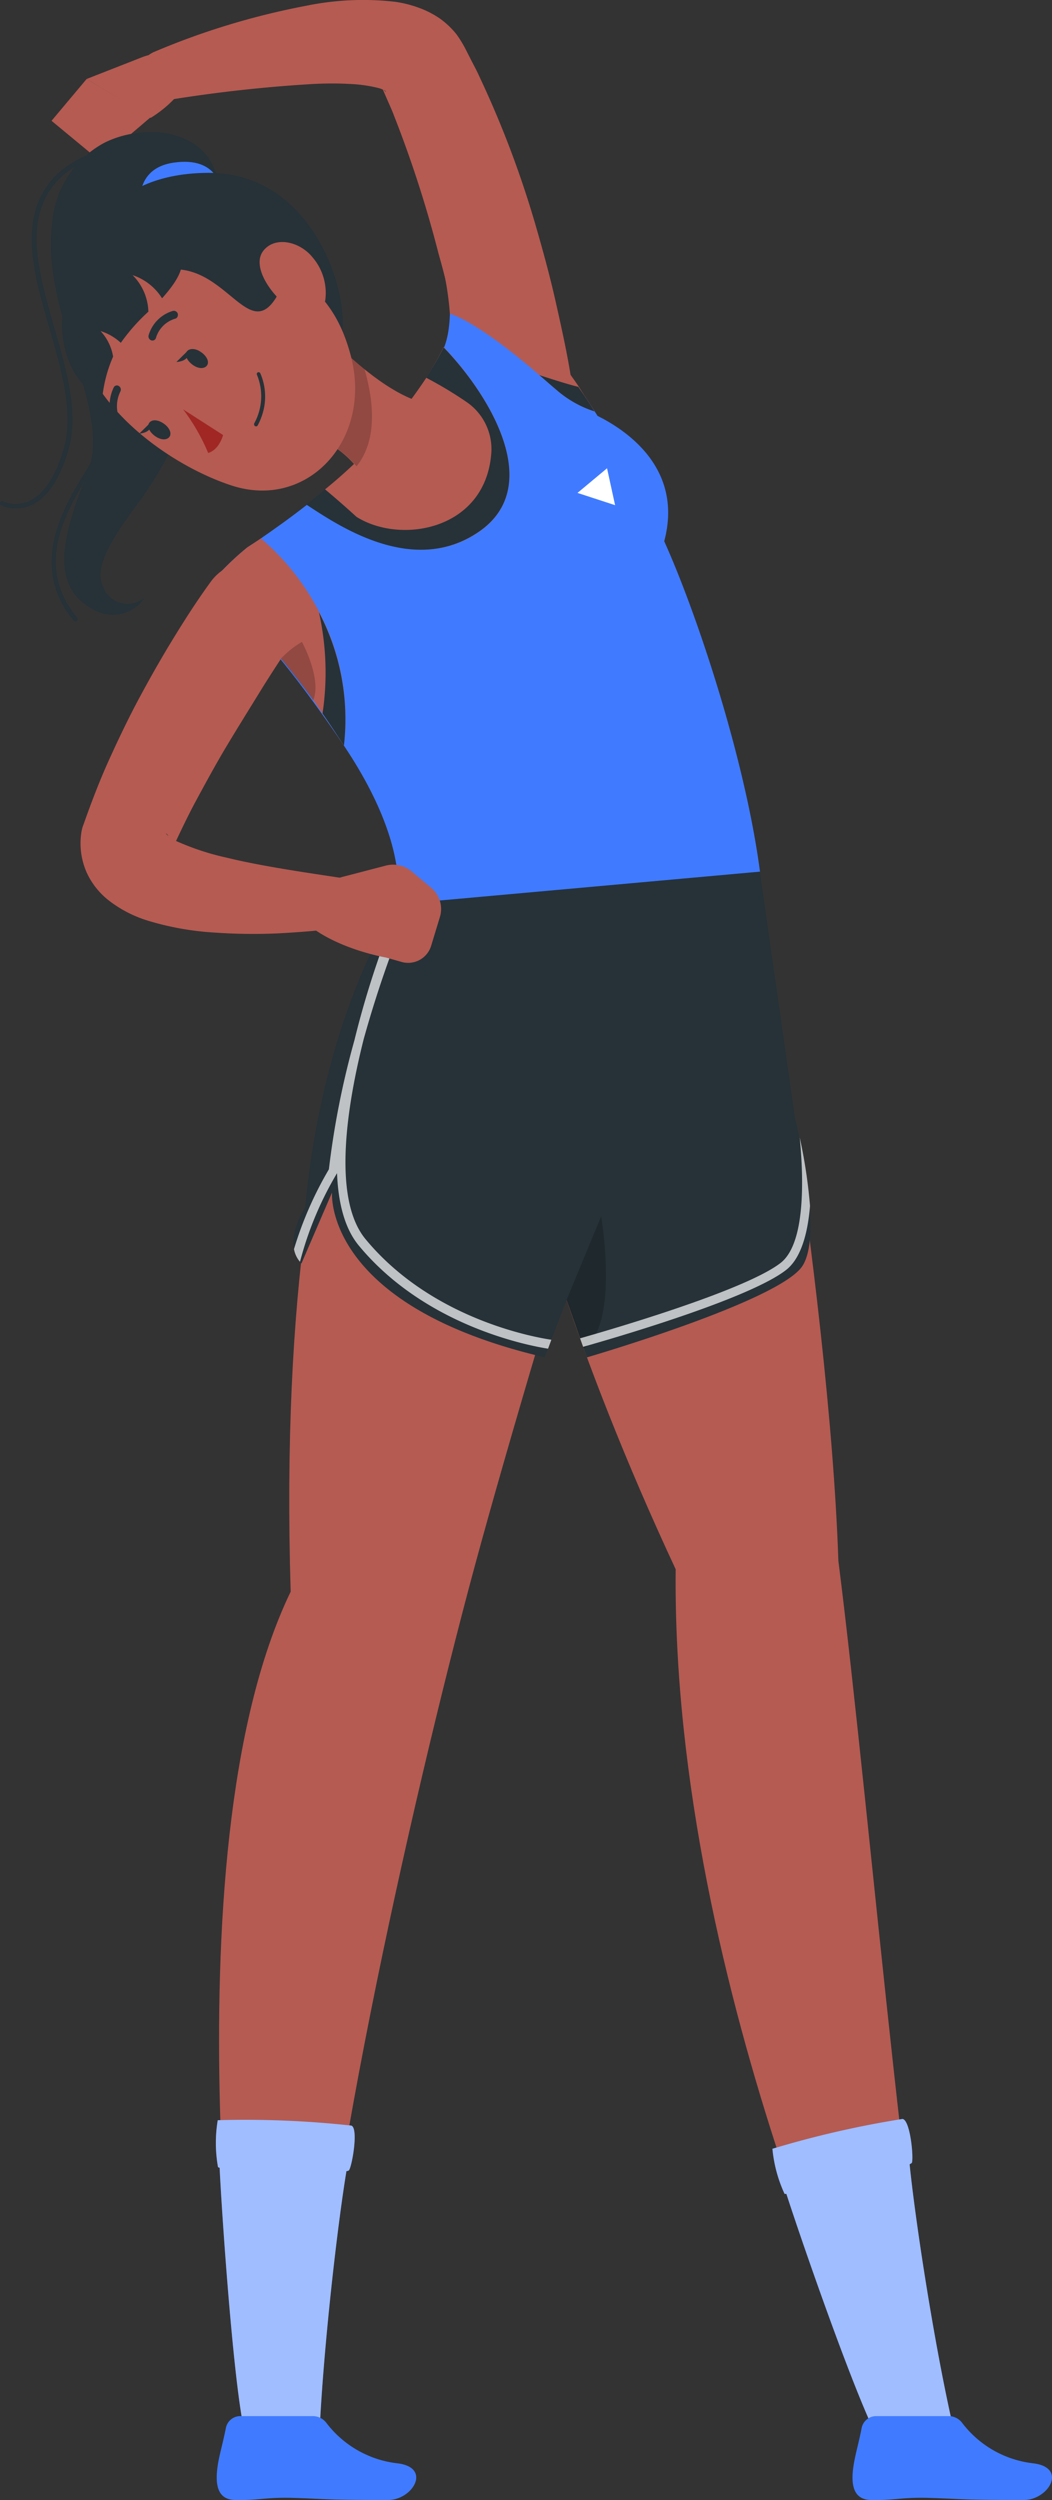 <svg xmlns="http://www.w3.org/2000/svg" viewBox="178.16 136.84 117.55 279.17"><rect x="178.16" y="136.84" width="117.55" height="279.17" fill="#333333" stroke="none"/><g id="freepik--Character--inject-33"><path d="M262,231.69s8.79,48.44,9.84,79.44c3.67,28.93,8.64,89.79,12.28,96.2,0,1.49-5.2,2.09-6.63,1.27,0,0-24.31-49.23-23.83-96.53-22.48-48.15-22.87-78.76-22.87-78.76Z" style="fill:#b55b52"/><path d="M264.47,376.78A109.86,109.86,0,0,1,279,373.45c.87.08,1.27,4.36,1.05,4.9,0,0-.1.09-.25.16.66,6.49,2.7,19.72,4.72,28.71,0,0-6.73,1.77-8.42,1.6-2.61-5.18-8.17-21.14-10.07-27l-.2,0A15.4,15.4,0,0,1,264.47,376.78Z" style="fill:#407BFF"/><path d="M264.47,376.78A109.86,109.86,0,0,1,279,373.45c.87.08,1.27,4.36,1.05,4.9,0,0-.1.09-.25.16.66,6.49,2.7,19.72,4.72,28.71,0,0-6.73,1.77-8.42,1.6-2.61-5.18-8.17-21.14-10.07-27l-.2,0A15.4,15.4,0,0,1,264.47,376.78Z" style="fill:#fff;opacity:0.5"/><path d="M254.75,233.36s-17.17,54.28-24.25,81c-7.43,28.07-17.77,75.37-17.12,94.31-1.63.85-4.58.8-7.74-.36,0,0-9.37-64,5-93.74-2.06-67.52,16.57-82.66,16.57-82.66Z" style="fill:#b55b52"/><path d="M202.49,373.59a109,109,0,0,1,14.93.6c.82.3.08,4.54-.27,5a.61.61,0,0,1-.28.09c-1.06,6.44-2.56,19.75-3,29,0,0-7-.06-8.54-.66C204.2,401.88,203,385,202.7,378.9a.84.84,0,0,1-.18-.07A15.43,15.43,0,0,1,202.49,373.59Z" style="fill:#407BFF"/><path d="M202.49,373.59a109,109,0,0,1,14.93.6c.82.3.08,4.54-.27,5a.61.61,0,0,1-.28.09c-1.06,6.44-2.56,19.75-3,29,0,0-7-.06-8.54-.66C204.2,401.88,203,385,202.7,378.9a.84.84,0,0,1-.18-.07A15.43,15.43,0,0,1,202.49,373.59Z" style="fill:#fff;opacity:0.5"/><path d="M221.51,416c-6.91,0-6.42-.1-10.31-.23-3.33-.12-4.09.29-6.77.23-2.23-.05-2.3-2.18-1.8-4.64.2-.94.49-2,.77-3.4a1.64,1.64,0,0,1,1.63-1.33h8.08a1.91,1.91,0,0,1,1.53.77,11.63,11.63,0,0,0,8,4.51C226.42,412.42,224.26,416,221.51,416Z" style="fill:#407BFF"/><path d="M292.55,416c-6.9,0-6.41-.1-10.3-.23-3.33-.12-4.1.29-6.77.23-2.24-.05-2.31-2.18-1.8-4.64.19-.94.49-2,.76-3.4a1.65,1.65,0,0,1,1.64-1.33h8.08a1.89,1.89,0,0,1,1.52.77,11.63,11.63,0,0,0,8,4.51C297.46,412.42,295.3,416,292.55,416Z" style="fill:#407BFF"/><path d="M267.87,278.13c-2.37,3.95-24.13,10.28-24.13,10.28l-.42-1.17-.34-.95L241.47,282l-1.7,4.4-.37,1-.39,1C214.23,282.6,215.26,270,215.26,270l-3.42,7.93-.16-.18a3,3,0,0,1-.67-1.42c-.42-2.16,1.24-4.66,1.24-4.66C214,253.54,219.7,242,223.55,236h0q.67-1,1.26-1.86a27.24,27.24,0,0,1,2.38-2.94l35.48.17L267,261.77s.21.79.47,2a.07.07,0,0,1,0,.05,57.9,57.9,0,0,1,1.15,7.64h0C268.86,274.16,268.73,276.7,267.87,278.13Z" style="fill:#263238"/><path d="M241.47,282l3.86-9.33s2.07,12.08-1.93,14.75Z" style="opacity:0.2"/><g style="opacity:0.7"><path d="M239.77,286.44l-.37,1c-2.24-.35-13.74-2.55-21.16-11.53-1.57-1.9-2.29-4.75-2.42-8.07a38,38,0,0,0-4.14,9.9,3,3,0,0,1-.67-1.42,40.59,40.59,0,0,1,3.9-8.91,94.35,94.35,0,0,1,2.85-14.4A102.53,102.53,0,0,1,223.55,236h0q.67-1,1.26-1.86l.65.39a126.42,126.42,0,0,0-6.66,18.34c-2.2,8.73-3.27,18.13.2,22.33C226.54,284.33,238.39,286.24,239.77,286.44Z" style="fill:#fff"/></g><g style="opacity:0.7"><path d="M268.67,271.5h0c-.25,3.06-1,5.83-2.66,7.14-4.11,3.22-19.17,7.6-22.69,8.59l-.34-.95c3.31-.94,18.47-5.34,22.42-8.43,2.72-2.14,2.59-9.17,2.12-14A57.9,57.9,0,0,1,268.67,271.5Z" style="fill:#fff"/></g><path d="M230.86,181.19c-.51-2.56-1.07-5.35-1.69-8s-1.25-5.38-2-8a130.18,130.18,0,0,0-5-15.48c-.23-.62-.53-1.25-.8-1.88l-.41-.94c-.22-.49-.1-.24,0-.08a.83.83,0,0,0,.31.26s.05,0,0-.05a3,3,0,0,0-.9-.37,15.87,15.87,0,0,0-3.25-.44c-1.23-.07-2.53-.06-3.85,0A159.53,159.53,0,0,0,197,148l-.1,0a2.81,2.81,0,0,1-1.5-5.37,82.83,82.83,0,0,1,17-5.15,31.53,31.53,0,0,1,9.91-.44,13.1,13.1,0,0,1,3.17.87,10.45,10.45,0,0,1,1.83,1,9.32,9.32,0,0,1,1.84,1.74,12.58,12.58,0,0,1,1.09,1.79l.51,1c.33.66.69,1.29,1,2a112.09,112.09,0,0,1,6.3,16.7c.82,2.83,1.59,5.66,2.23,8.52s1.27,5.66,1.74,8.7a5.64,5.64,0,0,1-11.1,2Z" style="fill:#b65b52"/><path d="M263.08,234.17l-40.64,3.66s1.92-6.14-5.85-17.73c-4-5.9-8.81-12.48-15-18a31.05,31.05,0,0,1,4.2-4.13c.47-.31,1-.64,1.51-1s1.09-.75,1.68-1.18c1.08-.76,2.24-1.62,3.46-2.57,5.36-4.21,12.11-10,15.33-17.56,1-2.42.59-6.27.59-6.27s8.51,1.1,16.27,13.42l.3.47c3.37,1.68,9.59,5.95,7.45,14C256,205.28,261.42,221.55,263.08,234.17Z" style="fill:#407BFF"/><path d="M211,208.2c-1.22,1.86-2.57,3.89-3.8,5.89s-2.48,4-3.68,6-2.33,4.08-3.44,6.13S198,230.4,197,232.49l.28-1a2.28,2.28,0,0,0-.23-1.18c-.18-.35-.37-.44-.34-.38a3.67,3.67,0,0,0,1.34.91,28.72,28.72,0,0,0,5.44,1.77c2,.49,4.11.88,6.24,1.24s4.31.68,6.42,1h.09a2.82,2.82,0,0,1,0,5.57c-2.35.35-4.61.51-6.94.64a61.8,61.8,0,0,1-7.06-.08,32.13,32.13,0,0,1-7.54-1.33,13.66,13.66,0,0,1-4.47-2.33,8.41,8.41,0,0,1-2.36-3,8.05,8.05,0,0,1-.63-4.45,4.24,4.24,0,0,1,.19-.8l.09-.24c.87-2.46,1.8-4.89,2.86-7.22s2.17-4.65,3.37-6.88,2.46-4.45,3.78-6.6,2.66-4.25,4.24-6.41a5.64,5.64,0,0,1,9.28,6.39Z" style="fill:#b65b52"/><path d="M231.76,196.17c-7.3,5.11-15.79-.67-19.36-3,.68-.54,1.39-1.11,2.1-1.7A55.41,55.41,0,0,0,225.81,179a33.74,33.74,0,0,0,1.92-3.41C232.72,180.8,239.1,191,231.76,196.17Z" style="fill:#b55b52"/><path d="M216.59,220.1c-.75-1.17-1.55-2.38-2.39-3.59-.34-.48-.69-1-1-1.46q-1.64-2.27-3.49-4.5a74,74,0,0,0-8.11-8.46,31.05,31.05,0,0,1,4.2-4.13c.47-.31,1-.64,1.51-1a26.77,26.77,0,0,1,6.54,8.27A25.71,25.71,0,0,1,216.59,220.1Z" style="fill:#b55b52"/><path d="M244.59,182.78a12.1,12.1,0,0,1-4-2.19c-.7-.59-1.42-1.22-2.16-1.86-3.43-3-7.61-6.1-10-6.86a34.72,34.72,0,0,0-1-6.07s8.51,4,15.42,14.24C243.38,180.9,244,181.81,244.59,182.78Z" style="fill:#b55b52"/><path d="M213.8,205.21a25.71,25.71,0,0,1,2.79,14.89c-.75-1.17-1.55-2.38-2.39-3.59A30.91,30.91,0,0,0,213.8,205.21Z" style="fill:#263238"/><path d="M227.73,175.63c5,5.17,11.37,15.41,4,20.54s-15.79-.67-19.36-3c.68-.54,1.39-1.11,2.1-1.7.95.8,2.2,1.87,3.52,3.08,5,3.15,14.57,1.44,15.08-7.3a6.38,6.38,0,0,0-2.85-5.57,44.39,44.39,0,0,0-4.44-2.66A33.74,33.74,0,0,0,227.73,175.63Z" style="fill:#263238"/><path d="M244.59,182.78a12.1,12.1,0,0,1-4-2.19c-.7-.59-1.42-1.22-2.16-1.86,1.61.52,3.12,1,4.35,1.31C243.38,180.9,244,181.81,244.59,182.78Z" style="fill:#263238"/><path d="M194.14,143.19l-6.3,2.47L195,150s4.54-2.65,4.42-6l-.7-.4A5.33,5.33,0,0,0,194.14,143.19Z" style="fill:#b55b52"/><polygon points="183.92 150.33 189.3 154.78 194.98 149.94 187.84 145.66 183.92 150.33" style="fill:#b55b52"/><path d="M228,182a18.59,18.59,0,0,1-3.12,12.2l-.18.26a3.09,3.09,0,0,1-5.56-2,5.77,5.77,0,0,0-1.19-3.55,12,12,0,0,0-4.75-3.4l-.61-8.2-.43-5.92c.74.88,1.64,1.87,2.62,2.89a47.18,47.18,0,0,0,4.06,3.75C221.94,180.55,225.29,182.43,228,182Z" style="fill:#b55b52"/><path d="M218,188.91a12,12,0,0,0-4.75-3.4l-.61-8.2c.8-1.15,1.57-2.19,2.19-3a47.18,47.18,0,0,0,4.06,3.75C219.9,181.56,220.39,185.94,218,188.91Z" style="opacity:0.2"/><path d="M202.85,158a14.3,14.3,0,0,0-1.06-3c-2.28-4.05-8.28-4.1-12-2.2A11.1,11.1,0,0,0,184,161.6c-1.39,10.57,6.94,20.82,3.86,28.28s-3.83,12.52.59,14.94a4.28,4.28,0,0,0,5.92-1.31,2.91,2.91,0,0,1-4.74-1.29c-1.16-2.48,2.2-6.77,4-9.25,6.53-9,8.17-17.68,4.5-25.47S202.82,158,202.85,158Z" style="fill:#263238"/><path d="M202.85,158s-.3-3.72-5.28-3-3.61,5.87-3.61,5.87l9.51-3" style="fill:#407BFF"/><path d="M187.59,165.71s1.2-9.49,13.81-9.57,16.49,15.5,14.62,19.38S186.4,177.07,187.59,165.71Z" style="fill:#263238"/><path d="M205,162.84c7.33,5.14,10.53,7.16,12.29,13.47,2.66,9.49-4.69,17.55-13.26,14.74-7.71-2.52-18.39-10.5-17.29-20A11.46,11.46,0,0,1,205,162.84Z" style="fill:#b55b52"/><path d="M196.09,167.1c7.71-1.83,10.15,10.22,13.89,1s-10.75-11.38-16.11-7.31S196.09,167.1,196.09,167.1Z" style="fill:#263238"/><path d="M194,160.83c4.94,3.62,6,5.14,2.27,9.32a6.19,6.19,0,0,0-3.3-2.59,6,6,0,0,1,1.77,4.08,21.44,21.44,0,0,0-3.08,3.48,6,6,0,0,0-2.26-1.31,5.54,5.54,0,0,1,1.4,2.85,15.12,15.12,0,0,0-1.22,4.73C183.8,178.75,182,166.19,194,160.83Z" style="fill:#263238"/><path d="M200.58,176.13c.63.4,1,1.07.73,1.49s-.93.43-1.56,0-1-1.08-.73-1.5S200,175.72,200.58,176.13Z" style="fill:#263238"/><path d="M196.38,184.09c.64.4,1,1.07.74,1.49s-.93.43-1.57,0-1-1.08-.73-1.5S195.75,183.68,196.38,184.09Z" style="fill:#263238"/><path d="M195,184l-1.28,1.26S195.3,185.18,195,184Z" style="fill:#263238"/><path d="M198.62,182.55a22.32,22.32,0,0,1,2.8,4.87c1.24-.35,1.67-2,1.67-2Z" style="fill:#a02724"/><path d="M207.44,183.21a6.87,6.87,0,0,1-.49,1.14.21.21,0,0,1-.29.07.25.25,0,0,1-.09-.31,6.27,6.27,0,0,0,.31-5.4.21.21,0,0,1,.08-.29.22.22,0,0,1,.29.11A6.51,6.51,0,0,1,207.44,183.21Z" style="fill:#263238"/><path d="M213.08,165.57a6.11,6.11,0,0,1,1.43,4.76c-.35,2.08-2.85,1.92-4.7.33-1.67-1.43-3.5-4.24-2.2-5.85S211.63,163.78,213.08,165.57Z" style="fill:#b55b52"/><path d="M198,172.19a.39.39,0,0,1-.24.23,3.17,3.17,0,0,0-2.17,2.14.41.41,0,0,1-.52.29.48.48,0,0,1-.31-.55,4,4,0,0,1,2.71-2.74.46.46,0,0,1,.55.3A.46.46,0,0,1,198,172.19Z" style="fill:#263238"/><path d="M191.66,184.16a.38.38,0,0,1-.22.23.42.42,0,0,1-.56-.24,4.6,4.6,0,0,1,0-4.07.39.39,0,0,1,.58-.12.47.47,0,0,1,.14.62,3.69,3.69,0,0,0,0,3.23A.43.43,0,0,1,191.66,184.16Z" style="fill:#263238"/><path d="M199.15,176l-1.28,1.26S199.49,177.22,199.15,176Z" style="fill:#263238"/><path d="M179.92,193.62a3.81,3.81,0,0,1-1.63-.35.24.24,0,0,1-.1-.34.24.24,0,0,1,.33-.1,3.58,3.58,0,0,0,2.79,0c1.68-.7,3-2.64,3.93-5.75,1.21-4-.19-8.85-1.54-13.51-1.4-4.82-2.85-9.79-1.38-13.86,2.89-8,14.73-6.92,14.85-6.91a.25.25,0,1,1,0,.5c-.11,0-11.57-1-14.33,6.58-1.41,3.91,0,8.59,1.39,13.55,1.37,4.74,2.8,9.63,1.54,13.8-1,3.26-2.4,5.3-4.22,6.07A4,4,0,0,1,179.92,193.62Z" style="fill:#263238"/><path d="M186.59,206.24a.25.25,0,0,1-.19-.09c-5.12-6.15-1.1-12.72,1.3-16.65.48-.77.89-1.45,1.17-2a.25.25,0,0,1,.33-.11.24.24,0,0,1,.11.34c-.28.58-.7,1.26-1.18,2-2.48,4.06-6.24,10.19-1.35,16.07a.25.25,0,0,1,0,.35A.27.27,0,0,1,186.59,206.24Z" style="fill:#263238"/><path d="M226.29,235.93l-2.14-1.79a3.21,3.21,0,0,0-2.89-.64l-4.73,1.23a6,6,0,0,0-4.12,3.7l-.43,1.13c3.34,3.2,9.31,4.2,9.31,4.2l1.66.47a2.69,2.69,0,0,0,3.39-1.79l1-3.29A3.09,3.09,0,0,0,226.29,235.93Z" style="fill:#b55b52"/><path d="M213.15,215.05c-1.09-1.51-3.61-4.65-3.61-4.65a10.25,10.25,0,0,1,2.36-1.88S214.16,212.67,213.15,215.05Z" style="opacity:0.2"/><polygon points="242.69 191.88 245.99 189.13 246.89 193.25 242.69 191.88" style="fill:#fff"/></g></svg>